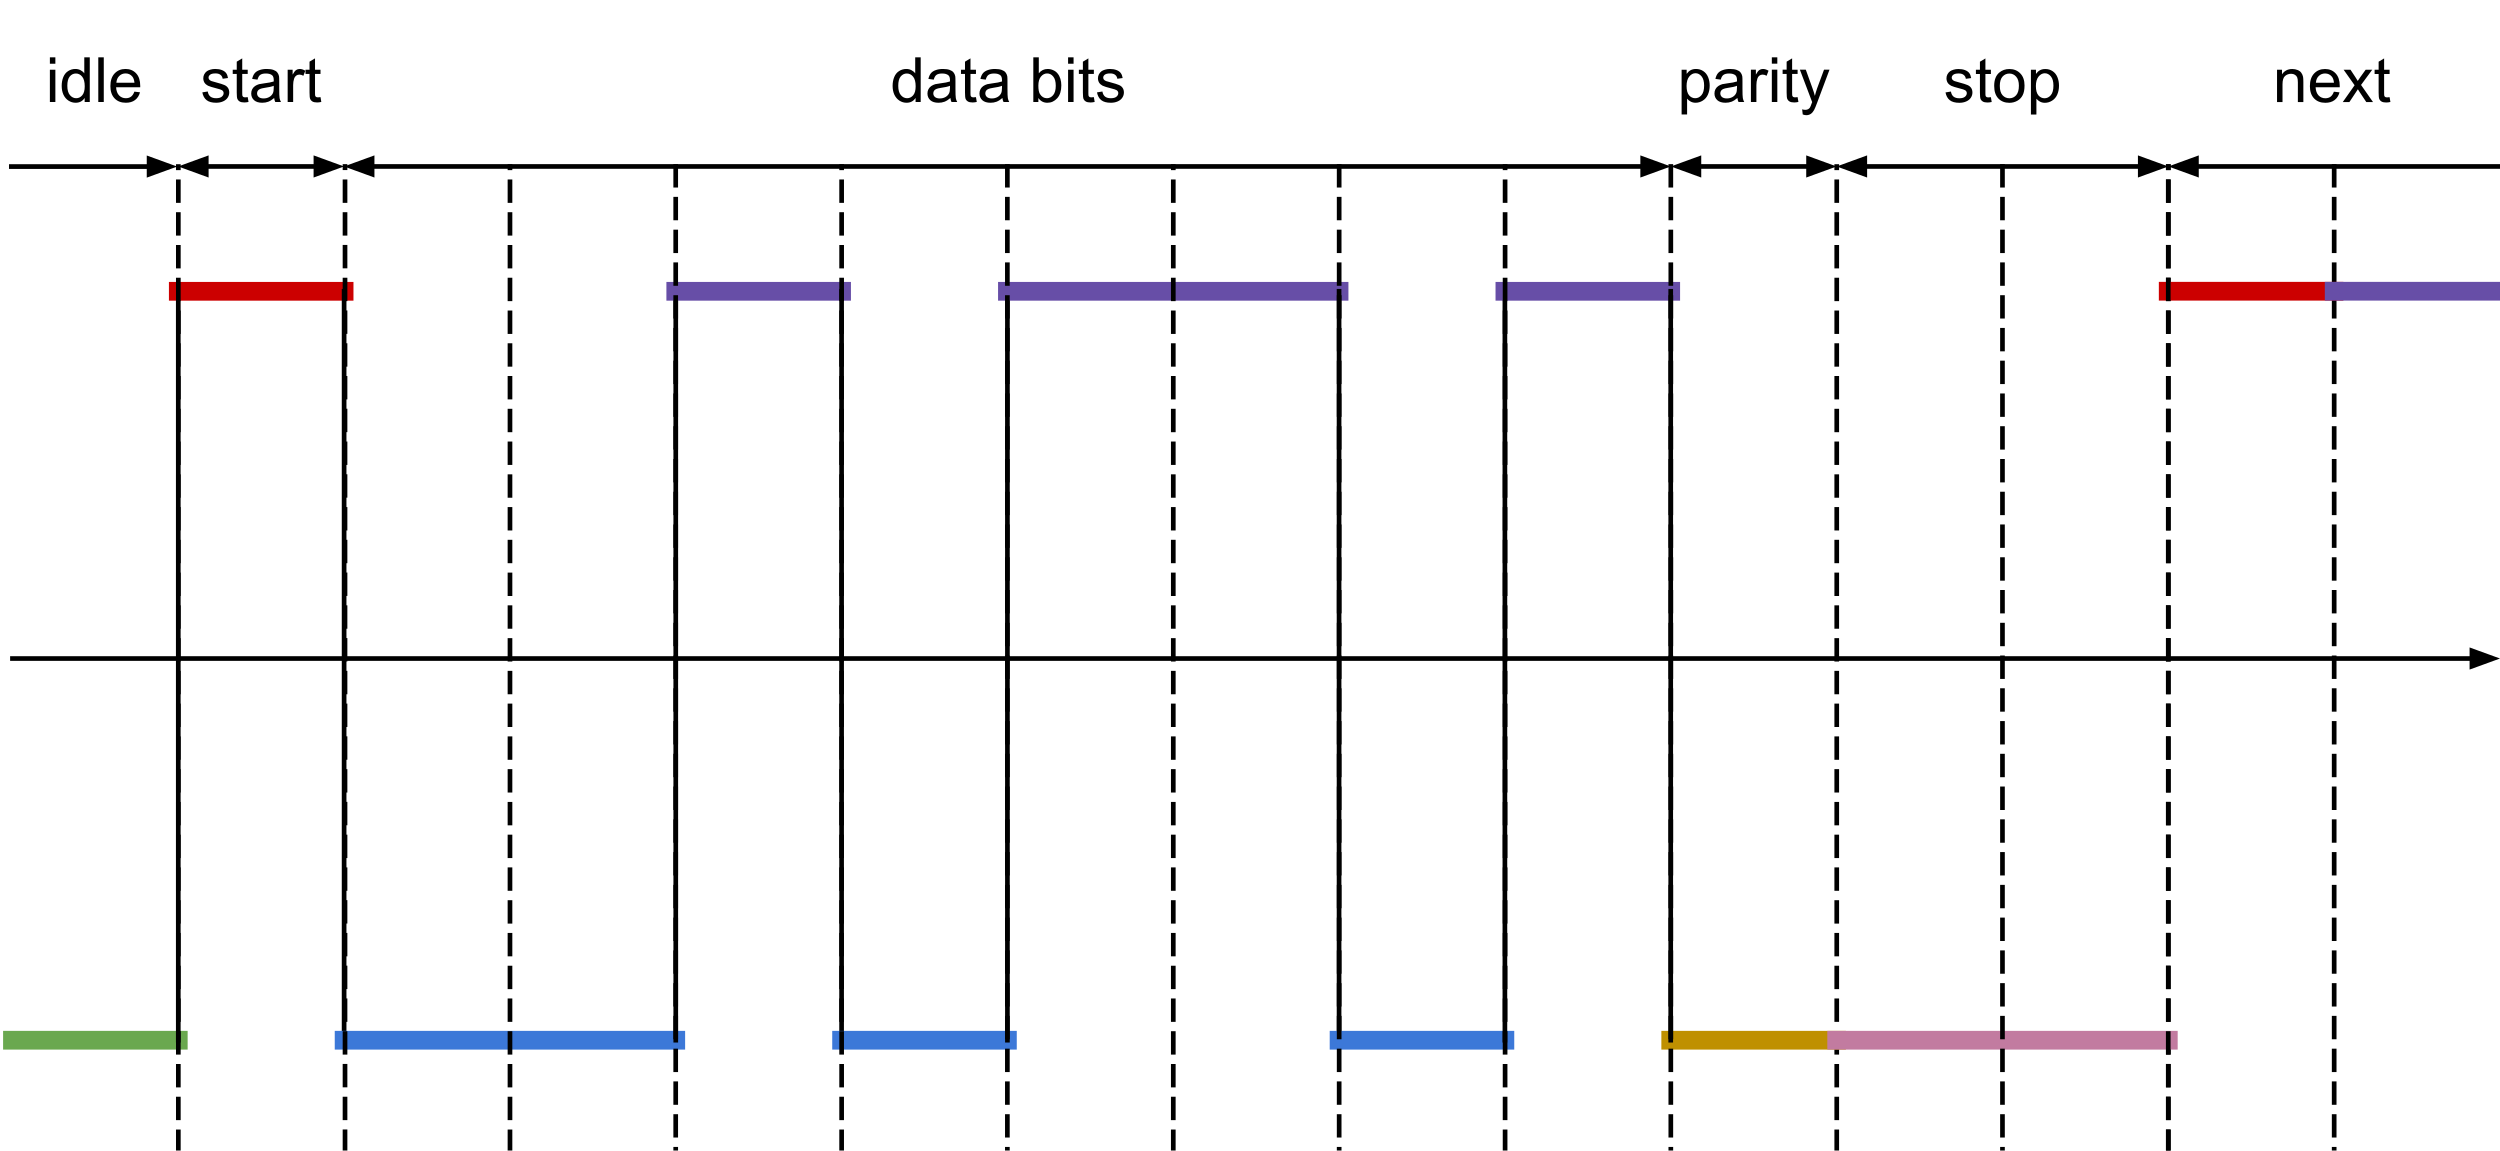 <?xml version="1.0" encoding="UTF-8" standalone="no"?>
<svg
   xmlns:dc="http://purl.org/dc/elements/1.1/"
   xmlns:cc="http://creativecommons.org/ns#"
   xmlns:rdf="http://www.w3.org/1999/02/22-rdf-syntax-ns#"
   xmlns:svg="http://www.w3.org/2000/svg"
   xmlns="http://www.w3.org/2000/svg"
   xmlns:sodipodi="http://sodipodi.sourceforge.net/DTD/sodipodi-0.dtd"
   xmlns:inkscape="http://www.inkscape.org/namespaces/inkscape"
   version="1.1"
   viewBox="0 0 534.189 245.848"
   fill="none"
   stroke="none"
   stroke-linecap="square"
   stroke-miterlimit="10"
   id="svg227"
   sodipodi:docname="serial-example-char.svg"
   width="534.189"
   height="245.848"
   inkscape:version="1.0.1 (3bc2e813f5, 2020-09-07)">
  <defs
     id="defs231" />
  <sodipodi:namedview
     pagecolor="#ffffff"
     bordercolor="#666666"
     borderopacity="1"
     objecttolerance="10"
     gridtolerance="10"
     guidetolerance="10"
     inkscape:pageopacity="0"
     inkscape:pageshadow="2"
     inkscape:window-width="1364"
     inkscape:window-height="747"
     id="namedview229"
     showgrid="false"
     inkscape:zoom="1.0685185"
     inkscape:cx="322.71112"
     inkscape:cy="120.56567"
     inkscape:window-x="0"
     inkscape:window-y="19"
     inkscape:window-maximized="0"
     inkscape:current-layer="svg227" />
  <clipPath
     id="p.0">
    <path
       d="M 0,0 H 720 V 540 H 0 Z"
       clip-rule="nonzero"
       id="path2" />
  </clipPath>
  <path
     fill="#000000"
     fill-opacity="0"
     d="M -12.488,-74.564 H 707.512 v 540 H -12.488 Z"
     fill-rule="evenodd"
     id="path5" />
  <path
     fill="#000000"
     fill-opacity="0"
     d="M 463.333,245.848 V 35.58"
     fill-rule="evenodd"
     id="path7" />
  <path
     stroke="#000000"
     stroke-width="1"
     stroke-linejoin="round"
     stroke-linecap="butt"
     stroke-dasharray="4, 3"
     d="M 463.333,245.848 V 35.58"
     fill-rule="evenodd"
     id="path9" />
  <path
     fill="#000000"
     fill-opacity="0"
     d="M 392.467,245.848 V 35.58"
     fill-rule="evenodd"
     id="path11" />
  <path
     stroke="#000000"
     stroke-width="1"
     stroke-linejoin="round"
     stroke-linecap="butt"
     stroke-dasharray="4, 3"
     d="M 392.467,245.848 V 35.58"
     fill-rule="evenodd"
     id="path13" />
  <path
     fill="#000000"
     fill-opacity="0"
     d="M 2.661,222.27 H 38.094"
     fill-rule="evenodd"
     id="path15" />
  <path
     stroke="#6aa84f"
     stroke-width="4"
     stroke-linejoin="round"
     stroke-linecap="butt"
     d="M 2.661,222.27 H 38.094"
     fill-rule="evenodd"
     id="path17" />
  <path
     fill="#000000"
     fill-opacity="0"
     d="M 38.094,222.27 V 62.239"
     fill-rule="evenodd"
     id="path19" />
  <path
     stroke="#000000"
     stroke-width="1"
     stroke-linejoin="round"
     stroke-linecap="butt"
     d="M 38.094,222.27 V 62.239"
     fill-rule="evenodd"
     id="path21" />
  <path
     fill="#000000"
     fill-opacity="0"
     d="m 38.094,62.239 h 35.433"
     fill-rule="evenodd"
     id="path23" />
  <path
     stroke="#cc0000"
     stroke-width="4"
     stroke-linejoin="round"
     stroke-linecap="butt"
     d="m 38.094,62.239 h 35.433"
     fill-rule="evenodd"
     id="path25" />
  <path
     fill="#000000"
     fill-opacity="0"
     d="M 73.528,62.239 V 222.27"
     fill-rule="evenodd"
     id="path27" />
  <path
     stroke="#000000"
     stroke-width="1"
     stroke-linejoin="round"
     stroke-linecap="butt"
     d="M 73.528,62.239 V 222.27"
     fill-rule="evenodd"
     id="path29" />
  <path
     fill="#000000"
     fill-opacity="0"
     d="M 73.528,222.27 H 144.394"
     fill-rule="evenodd"
     id="path31" />
  <path
     stroke="#3c78d8"
     stroke-width="4"
     stroke-linejoin="round"
     stroke-linecap="butt"
     d="M 73.528,222.27 H 144.394"
     fill-rule="evenodd"
     id="path33" />
  <path
     fill="#000000"
     fill-opacity="0"
     d="M 144.394,222.27 V 62.239"
     fill-rule="evenodd"
     id="path35" />
  <path
     stroke="#000000"
     stroke-width="1"
     stroke-linejoin="round"
     stroke-linecap="butt"
     d="M 144.394,222.27 V 62.239"
     fill-rule="evenodd"
     id="path37" />
  <path
     fill="#000000"
     fill-opacity="0"
     d="m 144.394,62.239 h 35.433"
     fill-rule="evenodd"
     id="path39" />
  <path
     stroke="#674ea7"
     stroke-width="4"
     stroke-linejoin="round"
     stroke-linecap="butt"
     d="m 144.394,62.239 h 35.433"
     fill-rule="evenodd"
     id="path41" />
  <path
     fill="#000000"
     fill-opacity="0"
     d="M 179.827,62.239 V 222.27"
     fill-rule="evenodd"
     id="path43" />
  <path
     stroke="#000000"
     stroke-width="1"
     stroke-linejoin="round"
     stroke-linecap="butt"
     d="M 179.827,62.239 V 222.27"
     fill-rule="evenodd"
     id="path45" />
  <path
     fill="#000000"
     fill-opacity="0"
     d="m 179.827,222.27 h 35.433"
     fill-rule="evenodd"
     id="path47" />
  <path
     stroke="#3c78d8"
     stroke-width="4"
     stroke-linejoin="round"
     stroke-linecap="butt"
     d="m 179.827,222.27 h 35.433"
     fill-rule="evenodd"
     id="path49" />
  <path
     fill="#000000"
     fill-opacity="0"
     d="M 215.26,222.27 V 62.239"
     fill-rule="evenodd"
     id="path51" />
  <path
     stroke="#000000"
     stroke-width="1"
     stroke-linejoin="round"
     stroke-linecap="butt"
     d="M 215.26,222.27 V 62.239"
     fill-rule="evenodd"
     id="path53" />
  <path
     fill="#000000"
     fill-opacity="0"
     d="m 215.26,62.239 h 70.866"
     fill-rule="evenodd"
     id="path55" />
  <path
     stroke="#674ea7"
     stroke-width="4"
     stroke-linejoin="round"
     stroke-linecap="butt"
     d="m 215.26,62.239 h 70.866"
     fill-rule="evenodd"
     id="path57" />
  <path
     fill="#000000"
     fill-opacity="0"
     d="M 286.126,62.239 V 222.27"
     fill-rule="evenodd"
     id="path59" />
  <path
     stroke="#000000"
     stroke-width="1"
     stroke-linejoin="round"
     stroke-linecap="butt"
     d="M 286.126,62.239 V 222.27"
     fill-rule="evenodd"
     id="path61" />
  <path
     fill="#000000"
     fill-opacity="0"
     d="m 286.126,222.27 h 35.433"
     fill-rule="evenodd"
     id="path63" />
  <path
     stroke="#3c78d8"
     stroke-width="4"
     stroke-linejoin="round"
     stroke-linecap="butt"
     d="m 286.126,222.27 h 35.433"
     fill-rule="evenodd"
     id="path65" />
  <path
     fill="#000000"
     fill-opacity="0"
     d="M 321.559,222.27 V 62.239"
     fill-rule="evenodd"
     id="path67" />
  <path
     stroke="#000000"
     stroke-width="1"
     stroke-linejoin="round"
     stroke-linecap="butt"
     d="M 321.559,222.27 V 62.239"
     fill-rule="evenodd"
     id="path69" />
  <path
     fill="#000000"
     fill-opacity="0"
     d="m 321.559,62.239 h 35.433"
     fill-rule="evenodd"
     id="path71" />
  <path
     stroke="#674ea7"
     stroke-width="4"
     stroke-linejoin="round"
     stroke-linecap="butt"
     d="m 321.559,62.239 h 35.433"
     fill-rule="evenodd"
     id="path73" />
  <path
     fill="#000000"
     fill-opacity="0"
     d="m 356.992,222.27 h 35.433"
     fill-rule="evenodd"
     id="path75" />
  <path
     stroke="#bf9000"
     stroke-width="4"
     stroke-linejoin="round"
     stroke-linecap="butt"
     d="m 356.992,222.27 h 35.433"
     fill-rule="evenodd"
     id="path77" />
  <path
     fill="#000000"
     fill-opacity="0"
     d="M 392.451,222.27 H 463.318"
     fill-rule="evenodd"
     id="path79" />
  <path
     stroke="#c27ba0"
     stroke-width="4"
     stroke-linejoin="round"
     stroke-linecap="butt"
     d="M 392.451,222.27 H 463.318"
     fill-rule="evenodd"
     id="path81" />
  <path
     fill="#000000"
     fill-opacity="0"
     d="M 2.661,140.709 H 534.189"
     fill-rule="evenodd"
     id="path83" />
  <path
     stroke="#000000"
     stroke-width="1"
     stroke-linejoin="round"
     stroke-linecap="butt"
     d="M 2.661,140.709 H 528.189"
     fill-rule="evenodd"
     id="path85" />
  <path
     fill="#000000"
     stroke="#000000"
     stroke-width="1"
     stroke-linecap="butt"
     d="m 528.189,142.36 4.538,-1.652 -4.538,-1.652 z"
     fill-rule="evenodd"
     id="path87" />
  <path
     fill="#000000"
     fill-opacity="0"
     d="M 356.992,62.239 V 222.27"
     fill-rule="evenodd"
     id="path89" />
  <path
     stroke="#000000"
     stroke-width="1"
     stroke-linejoin="round"
     stroke-linecap="butt"
     d="M 356.992,62.239 V 222.27"
     fill-rule="evenodd"
     id="path91" />
  <path
     fill="#000000"
     fill-opacity="0"
     d="M 38.105,245.848 V 35.58"
     fill-rule="evenodd"
     id="path93" />
  <path
     stroke="#000000"
     stroke-width="1"
     stroke-linejoin="round"
     stroke-linecap="butt"
     stroke-dasharray="4, 3"
     d="M 38.105,245.848 V 35.58"
     fill-rule="evenodd"
     id="path95" />
  <path
     fill="#000000"
     fill-opacity="0"
     d="M 73.722,245.843 V 35.575"
     fill-rule="evenodd"
     id="path97" />
  <path
     stroke="#000000"
     stroke-width="1"
     stroke-linejoin="round"
     stroke-linecap="butt"
     stroke-dasharray="4, 3"
     d="M 73.722,245.843 V 35.575"
     fill-rule="evenodd"
     id="path99" />
  <path
     fill="#000000"
     fill-opacity="0"
     d="M 108.971,245.848 V 35.58"
     fill-rule="evenodd"
     id="path101" />
  <path
     stroke="#000000"
     stroke-width="1"
     stroke-linejoin="round"
     stroke-linecap="butt"
     stroke-dasharray="4, 3"
     d="M 108.971,245.848 V 35.58"
     fill-rule="evenodd"
     id="path103" />
  <path
     fill="#000000"
     fill-opacity="0"
     d="M 144.383,35.57 V 245.837"
     fill-rule="evenodd"
     id="path105" />
  <path
     stroke="#000000"
     stroke-width="1"
     stroke-linejoin="round"
     stroke-linecap="butt"
     stroke-dasharray="4, 3"
     d="M 144.383,35.57 V 245.837"
     fill-rule="evenodd"
     id="path107" />
  <path
     fill="#000000"
     fill-opacity="0"
     d="M 179.837,245.848 V 35.58"
     fill-rule="evenodd"
     id="path109" />
  <path
     stroke="#000000"
     stroke-width="1"
     stroke-linejoin="round"
     stroke-linecap="butt"
     stroke-dasharray="4, 3"
     d="M 179.837,245.848 V 35.58"
     fill-rule="evenodd"
     id="path111" />
  <path
     fill="#000000"
     fill-opacity="0"
     d="M 215.249,35.57 V 245.837"
     fill-rule="evenodd"
     id="path113" />
  <path
     stroke="#000000"
     stroke-width="1"
     stroke-linejoin="round"
     stroke-linecap="butt"
     stroke-dasharray="4, 3"
     d="M 215.249,35.57 V 245.837"
     fill-rule="evenodd"
     id="path115" />
  <path
     fill="#000000"
     fill-opacity="0"
     d="M 250.703,245.848 V 35.58"
     fill-rule="evenodd"
     id="path117" />
  <path
     stroke="#000000"
     stroke-width="1"
     stroke-linejoin="round"
     stroke-linecap="butt"
     stroke-dasharray="4, 3"
     d="M 250.703,245.848 V 35.58"
     fill-rule="evenodd"
     id="path119" />
  <path
     fill="#000000"
     fill-opacity="0"
     d="M 286.147,35.57 V 245.837"
     fill-rule="evenodd"
     id="path121" />
  <path
     stroke="#000000"
     stroke-width="1"
     stroke-linejoin="round"
     stroke-linecap="butt"
     stroke-dasharray="4, 3"
     d="M 286.147,35.57 V 245.837"
     fill-rule="evenodd"
     id="path123" />
  <path
     fill="#000000"
     fill-opacity="0"
     d="M 321.601,245.848 V 35.58"
     fill-rule="evenodd"
     id="path125" />
  <path
     stroke="#000000"
     stroke-width="1"
     stroke-linejoin="round"
     stroke-linecap="butt"
     stroke-dasharray="4, 3"
     d="M 321.601,245.848 V 35.58"
     fill-rule="evenodd"
     id="path127" />
  <path
     fill="#000000"
     fill-opacity="0"
     d="M 357.013,35.57 V 245.837"
     fill-rule="evenodd"
     id="path129" />
  <path
     stroke="#000000"
     stroke-width="1"
     stroke-linejoin="round"
     stroke-linecap="butt"
     stroke-dasharray="4, 3"
     d="M 357.013,35.57 V 245.837"
     fill-rule="evenodd"
     id="path131" />
  <path
     fill="#000000"
     fill-opacity="0"
     d="M 427.879,35.57 V 245.837"
     fill-rule="evenodd"
     id="path133" />
  <path
     stroke="#000000"
     stroke-width="1"
     stroke-linejoin="round"
     stroke-linecap="butt"
     stroke-dasharray="4, 3"
     d="M 427.879,35.57 V 245.837"
     fill-rule="evenodd"
     id="path135" />
  <path
     fill="#000000"
     fill-opacity="0"
     d="M 498.756,35.57 V 245.837"
     fill-rule="evenodd"
     id="path137" />
  <path
     stroke="#000000"
     stroke-width="1"
     stroke-linejoin="round"
     stroke-linecap="butt"
     stroke-dasharray="4, 3"
     d="M 498.756,35.57 V 245.837"
     fill-rule="evenodd"
     id="path139" />
  <path
     fill="#000000"
     fill-opacity="0"
     d="m 38.073,35.57 h 35.433"
     fill-rule="evenodd"
     id="path141" />
  <path
     stroke="#000000"
     stroke-width="1"
     stroke-linejoin="round"
     stroke-linecap="butt"
     d="M 44.073,35.57 H 67.507"
     fill-rule="evenodd"
     id="path143" />
  <path
     fill="#000000"
     stroke="#000000"
     stroke-width="1"
     stroke-linecap="butt"
     d="m 44.073,33.918 -4.538,1.652 4.538,1.652 z"
     fill-rule="evenodd"
     id="path145" />
  <path
     fill="#000000"
     stroke="#000000"
     stroke-width="1"
     stroke-linecap="butt"
     d="m 67.507,37.221 4.538,-1.652 -4.538,-1.652 z"
     fill-rule="evenodd"
     id="path147" />
  <path
     fill="#000000"
     fill-opacity="0"
     d="M 73.507,35.57 H 357.003"
     fill-rule="evenodd"
     id="path149" />
  <path
     stroke="#000000"
     stroke-width="1"
     stroke-linejoin="round"
     stroke-linecap="butt"
     d="M 79.507,35.57 H 351.003"
     fill-rule="evenodd"
     id="path151" />
  <path
     fill="#000000"
     stroke="#000000"
     stroke-width="1"
     stroke-linecap="butt"
     d="m 79.507,33.918 -4.538,1.652 4.538,1.652 z"
     fill-rule="evenodd"
     id="path153" />
  <path
     fill="#000000"
     stroke="#000000"
     stroke-width="1"
     stroke-linecap="butt"
     d="m 351.003,37.221 4.538,-1.652 -4.538,-1.652 z"
     fill-rule="evenodd"
     id="path155" />
  <path
     fill="#000000"
     fill-opacity="0"
     d="m 357.013,35.57 h 35.433"
     fill-rule="evenodd"
     id="path157" />
  <path
     stroke="#000000"
     stroke-width="1"
     stroke-linejoin="round"
     stroke-linecap="butt"
     d="m 363.013,35.57 h 23.433"
     fill-rule="evenodd"
     id="path159" />
  <path
     fill="#000000"
     stroke="#000000"
     stroke-width="1"
     stroke-linecap="butt"
     d="m 363.013,33.918 -4.538,1.652 4.538,1.652 z"
     fill-rule="evenodd"
     id="path161" />
  <path
     fill="#000000"
     stroke="#000000"
     stroke-width="1"
     stroke-linecap="butt"
     d="m 386.446,37.221 4.538,-1.652 -4.538,-1.652 z"
     fill-rule="evenodd"
     id="path163" />
  <path
     fill="#000000"
     fill-opacity="0"
     d="m 392.457,35.57 h 70.866"
     fill-rule="evenodd"
     id="path165" />
  <path
     stroke="#000000"
     stroke-width="1"
     stroke-linejoin="round"
     stroke-linecap="butt"
     d="m 398.457,35.57 h 58.866"
     fill-rule="evenodd"
     id="path167" />
  <path
     fill="#000000"
     stroke="#000000"
     stroke-width="1"
     stroke-linecap="butt"
     d="m 398.457,33.918 -4.538,1.652 4.538,1.652 z"
     fill-rule="evenodd"
     id="path169" />
  <path
     fill="#000000"
     stroke="#000000"
     stroke-width="1"
     stroke-linecap="butt"
     d="m 457.323,37.221 4.538,-1.652 -4.538,-1.652 z"
     fill-rule="evenodd"
     id="path171" />
  <path
     fill="#000000"
     fill-opacity="0"
     d="m 463.323,35.57 v 0"
     fill-rule="evenodd"
     id="path173" />
  <path
     stroke="#000000"
     stroke-width="1"
     stroke-linejoin="round"
     stroke-linecap="butt"
     d="m 463.323,35.57 v 0"
     fill-rule="evenodd"
     id="path175" />
  <path
     fill="#000000"
     fill-opacity="0"
     d="M 37.858,35.591 H 2.425"
     fill-rule="evenodd"
     id="path177" />
  <path
     stroke="#000000"
     stroke-width="1"
     stroke-linejoin="round"
     stroke-linecap="butt"
     d="M 31.858,35.591 H 2.425"
     fill-rule="evenodd"
     id="path179" />
  <path
     fill="#000000"
     stroke="#000000"
     stroke-width="1"
     stroke-linecap="butt"
     d="m 31.858,37.242 4.538,-1.652 -4.538,-1.652 z"
     fill-rule="evenodd"
     id="path181" />
  <path
     fill="#000000"
     fill-opacity="0"
     d="M 463.323,35.57 H 534.189"
     fill-rule="evenodd"
     id="path183" />
  <path
     stroke="#000000"
     stroke-width="1"
     stroke-linejoin="round"
     stroke-linecap="butt"
     d="M 469.323,35.57 H 534.189"
     fill-rule="evenodd"
     id="path185" />
  <path
     fill="#000000"
     stroke="#000000"
     stroke-width="1"
     stroke-linecap="butt"
     d="m 469.323,33.918 -4.538,1.652 4.538,1.652 z"
     fill-rule="evenodd"
     id="path187" />
  <path
     fill="#000000"
     fill-opacity="0"
     d="M 0,0 H 40.283 V 35.559 H 0 Z"
     fill-rule="evenodd"
     id="path189" />
  <path
     fill="#000000"
     d="m 10.659,13.612 v -1.359 h 1.172 v 1.359 z m 0,8.188 v -6.906 h 1.172 v 6.906 z m 7.43,0 v -0.875 q -0.656,1.031 -1.938,1.031 -0.812,0 -1.516,-0.453 -0.688,-0.453 -1.078,-1.266 -0.375,-0.828 -0.375,-1.891 0,-1.031 0.344,-1.875 0.344,-0.844 1.031,-1.281 0.703,-0.453 1.547,-0.453 0.625,0 1.109,0.266 0.5,0.25 0.797,0.672 v -3.422 h 1.172 v 9.547 z m -3.703,-3.453 q 0,1.328 0.562,1.984 0.562,0.656 1.328,0.656 0.766,0 1.297,-0.625 0.531,-0.625 0.531,-1.906 0,-1.422 -0.547,-2.078 -0.547,-0.672 -1.344,-0.672 -0.781,0 -1.312,0.641 -0.516,0.625 -0.516,2 z m 6.616,3.453 v -9.547 h 1.172 v 9.547 z m 7.711,-2.219 1.203,0.141 q -0.281,1.062 -1.062,1.656 -0.766,0.578 -1.969,0.578 -1.516,0 -2.406,-0.938 -0.891,-0.938 -0.891,-2.609 0,-1.75 0.891,-2.703 0.906,-0.969 2.344,-0.969 1.391,0 2.266,0.938 0.875,0.938 0.875,2.656 0,0.109 0,0.312 h -5.156 q 0.062,1.141 0.641,1.75 0.578,0.594 1.438,0.594 0.656,0 1.109,-0.328 0.453,-0.344 0.719,-1.078 z m -3.844,-1.906 h 3.859 q -0.078,-0.859 -0.438,-1.297 -0.562,-0.688 -1.453,-0.688 -0.812,0 -1.359,0.547 -0.547,0.531 -0.609,1.438 z"
     fill-rule="nonzero"
     id="path191" />
  <path
     fill="#000000"
     fill-opacity="0"
     d="M 28.247,0 H 83.333 V 35.559 H 28.247 Z"
     fill-rule="evenodd"
     id="path193" />
  <path
     fill="#000000"
     d="m 43.236,19.737 1.156,-0.188 q 0.109,0.703 0.547,1.078 0.453,0.359 1.25,0.359 0.812,0 1.203,-0.328 0.391,-0.328 0.391,-0.766 0,-0.391 -0.359,-0.625 -0.234,-0.156 -1.188,-0.391 -1.297,-0.328 -1.797,-0.562 -0.484,-0.25 -0.75,-0.656 -0.25,-0.422 -0.25,-0.938 0,-0.453 0.203,-0.844 0.219,-0.406 0.578,-0.672 0.281,-0.188 0.75,-0.328 0.469,-0.141 1.016,-0.141 0.812,0 1.422,0.234 0.609,0.234 0.906,0.641 0.297,0.391 0.406,1.062 l -1.141,0.156 q -0.078,-0.531 -0.453,-0.828 -0.375,-0.312 -1.062,-0.312 -0.812,0 -1.156,0.266 -0.344,0.266 -0.344,0.625 0,0.234 0.141,0.422 0.156,0.188 0.453,0.312 0.172,0.062 1.031,0.297 1.25,0.328 1.734,0.547 0.5,0.203 0.781,0.609 0.281,0.406 0.281,1 0,0.594 -0.344,1.109 -0.344,0.516 -1,0.797 -0.641,0.281 -1.453,0.281 -1.344,0 -2.047,-0.562 -0.703,-0.562 -0.906,-1.656 z m 9.695,1.016 0.172,1.031 q -0.5,0.109 -0.891,0.109 -0.641,0 -1,-0.203 Q 50.869,21.487 50.728,21.159 50.587,20.831 50.587,19.769 V 15.8 H 49.728 v -0.906 h 0.859 v -1.719 l 1.172,-0.703 v 2.422 h 1.172 v 0.906 H 51.759 v 4.047 q 0,0.5 0.047,0.641 0.062,0.141 0.203,0.234 0.141,0.078 0.406,0.078 0.203,0 0.516,-0.047 z m 5.656,0.188 q -0.656,0.562 -1.266,0.797 -0.594,0.219 -1.281,0.219 -1.141,0 -1.75,-0.547 -0.609,-0.562 -0.609,-1.438 0,-0.5 0.219,-0.922 0.234,-0.422 0.609,-0.672 0.375,-0.25 0.844,-0.391 0.344,-0.078 1.047,-0.172 1.422,-0.172 2.094,-0.406 0,-0.234 0,-0.297 0,-0.719 -0.328,-1.016 -0.453,-0.391 -1.344,-0.391 -0.812,0 -1.219,0.297 -0.391,0.281 -0.578,1.016 l -1.141,-0.156 q 0.156,-0.734 0.516,-1.188 0.359,-0.453 1.031,-0.688 0.672,-0.25 1.562,-0.25 0.891,0 1.438,0.203 0.562,0.203 0.812,0.531 0.266,0.312 0.375,0.797 0.047,0.297 0.047,1.078 v 1.562 q 0,1.625 0.078,2.062 0.078,0.438 0.297,0.828 h -1.219 q -0.188,-0.359 -0.234,-0.859 z m -0.094,-2.609 q -0.641,0.266 -1.922,0.438 -0.719,0.109 -1.016,0.25 -0.297,0.125 -0.469,0.375 -0.156,0.25 -0.156,0.547 0,0.469 0.344,0.781 0.359,0.312 1.047,0.312 0.672,0 1.203,-0.297 0.531,-0.297 0.781,-0.812 0.188,-0.391 0.188,-1.172 z m 2.975,3.469 v -6.906 h 1.062 v 1.047 q 0.406,-0.734 0.734,-0.969 0.344,-0.234 0.766,-0.234 0.594,0 1.203,0.375 l -0.406,1.078 q -0.438,-0.25 -0.859,-0.25 -0.391,0 -0.703,0.234 -0.297,0.234 -0.422,0.641 -0.203,0.625 -0.203,1.359 v 3.625 z m 7.016,-1.047 0.172,1.031 q -0.5,0.109 -0.891,0.109 -0.641,0 -1,-0.203 -0.344,-0.203 -0.484,-0.531 -0.141,-0.328 -0.141,-1.391 v -3.969 h -0.859 v -0.906 h 0.859 v -1.719 l 1.172,-0.703 v 2.422 h 1.172 v 0.906 h -1.172 v 4.047 q 0,0.5 0.047,0.641 0.062,0.141 0.203,0.234 0.141,0.078 0.406,0.078 0.203,0 0.516,-0.047 z"
     fill-rule="nonzero"
     id="path195" />
  <path
     fill="#000000"
     fill-opacity="0"
     d="M 73.722,0 H 357.218 V 35.559 H 73.722 Z"
     fill-rule="evenodd"
     id="path197" />
  <path
     fill="#000000"
     d="m 195.637,21.8 v -0.875 q -0.656,1.031 -1.938,1.031 -0.812,0 -1.516,-0.453 -0.688,-0.453 -1.078,-1.266 -0.375,-0.828 -0.375,-1.891 0,-1.031 0.344,-1.875 0.344,-0.844 1.031,-1.281 0.703,-0.453 1.547,-0.453 0.625,0 1.109,0.266 0.5,0.25 0.797,0.672 v -3.422 h 1.172 v 9.547 z m -3.703,-3.453 q 0,1.328 0.562,1.984 0.562,0.656 1.328,0.656 0.766,0 1.297,-0.625 0.531,-0.625 0.531,-1.906 0,-1.422 -0.547,-2.078 -0.547,-0.672 -1.344,-0.672 -0.781,0 -1.312,0.641 -0.516,0.625 -0.516,2 z m 11.147,2.594 q -0.656,0.562 -1.266,0.797 -0.594,0.219 -1.281,0.219 -1.141,0 -1.75,-0.547 -0.609,-0.562 -0.609,-1.438 0,-0.5 0.219,-0.922 0.234,-0.422 0.609,-0.672 0.375,-0.25 0.844,-0.391 0.344,-0.078 1.047,-0.172 1.422,-0.172 2.094,-0.406 0,-0.234 0,-0.297 0,-0.719 -0.328,-1.016 -0.453,-0.391 -1.344,-0.391 -0.812,0 -1.219,0.297 -0.391,0.281 -0.578,1.016 l -1.141,-0.156 q 0.156,-0.734 0.516,-1.188 0.359,-0.453 1.031,-0.688 0.672,-0.25 1.562,-0.25 0.891,0 1.438,0.203 0.562,0.203 0.812,0.531 0.266,0.312 0.375,0.797 0.047,0.297 0.047,1.078 v 1.562 q 0,1.625 0.078,2.062 0.078,0.438 0.297,0.828 h -1.219 q -0.188,-0.359 -0.234,-0.859 z m -0.094,-2.609 q -0.641,0.266 -1.922,0.438 -0.719,0.109 -1.016,0.25 -0.297,0.125 -0.469,0.375 -0.156,0.25 -0.156,0.547 0,0.469 0.344,0.781 0.359,0.312 1.047,0.312 0.672,0 1.203,-0.297 0.531,-0.297 0.781,-0.812 0.188,-0.391 0.188,-1.172 z m 5.553,2.422 0.172,1.031 q -0.5,0.109 -0.891,0.109 -0.641,0 -1,-0.203 -0.344,-0.203 -0.484,-0.531 -0.141,-0.328 -0.141,-1.391 v -3.969 h -0.859 v -0.906 h 0.859 v -1.719 l 1.172,-0.703 v 2.422 h 1.172 v 0.906 h -1.172 v 4.047 q 0,0.5 0.047,0.641 0.062,0.141 0.203,0.234 0.141,0.078 0.406,0.078 0.203,0 0.516,-0.047 z m 5.656,0.188 q -0.656,0.562 -1.266,0.797 -0.594,0.219 -1.281,0.219 -1.141,0 -1.75,-0.547 -0.609,-0.562 -0.609,-1.438 0,-0.5 0.219,-0.922 0.234,-0.422 0.609,-0.672 0.375,-0.25 0.844,-0.391 0.344,-0.078 1.047,-0.172 1.422,-0.172 2.094,-0.406 0,-0.234 0,-0.297 0,-0.719 -0.328,-1.016 -0.453,-0.391 -1.344,-0.391 -0.812,0 -1.219,0.297 -0.391,0.281 -0.578,1.016 l -1.141,-0.156 q 0.156,-0.734 0.516,-1.188 0.359,-0.453 1.031,-0.688 0.672,-0.25 1.562,-0.25 0.891,0 1.438,0.203 0.562,0.203 0.812,0.531 0.266,0.312 0.375,0.797 0.047,0.297 0.047,1.078 v 1.562 q 0,1.625 0.078,2.062 0.078,0.438 0.297,0.828 h -1.219 q -0.188,-0.359 -0.234,-0.859 z m -0.094,-2.609 q -0.641,0.266 -1.922,0.438 -0.719,0.109 -1.016,0.25 -0.297,0.125 -0.469,0.375 -0.156,0.25 -0.156,0.547 0,0.469 0.344,0.781 0.359,0.312 1.047,0.312 0.672,0 1.203,-0.297 0.531,-0.297 0.781,-0.812 0.188,-0.391 0.188,-1.172 z m 7.772,3.469 h -1.078 v -9.547 h 1.172 v 3.406 q 0.734,-0.922 1.891,-0.922 0.641,0 1.203,0.266 0.578,0.25 0.938,0.719 0.375,0.453 0.578,1.109 0.203,0.656 0.203,1.406 0,1.781 -0.875,2.75 -0.875,0.969 -2.109,0.969 -1.219,0 -1.922,-1.016 z m 0,-3.5 q 0,1.234 0.328,1.781 0.562,0.906 1.5,0.906 0.766,0 1.328,-0.656 0.562,-0.672 0.562,-2 0,-1.344 -0.547,-1.984 -0.531,-0.656 -1.297,-0.656 -0.766,0 -1.328,0.672 -0.547,0.672 -0.547,1.938 z m 6.35,-4.688 v -1.359 h 1.172 v 1.359 z m 0,8.188 v -6.906 h 1.172 v 6.906 z m 5.508,-1.047 0.172,1.031 q -0.5,0.109 -0.891,0.109 -0.641,0 -1,-0.203 -0.344,-0.203 -0.484,-0.531 -0.141,-0.328 -0.141,-1.391 v -3.969 h -0.859 v -0.906 h 0.859 v -1.719 l 1.172,-0.703 v 2.422 h 1.172 v 0.906 h -1.172 v 4.047 q 0,0.5 0.047,0.641 0.062,0.141 0.203,0.234 0.141,0.078 0.406,0.078 0.203,0 0.516,-0.047 z m 0.672,-1.016 1.156,-0.188 q 0.109,0.703 0.547,1.078 0.453,0.359 1.25,0.359 0.812,0 1.203,-0.328 0.391,-0.328 0.391,-0.766 0,-0.391 -0.359,-0.625 -0.234,-0.156 -1.188,-0.391 -1.297,-0.328 -1.797,-0.562 -0.484,-0.25 -0.75,-0.656 -0.25,-0.422 -0.25,-0.938 0,-0.453 0.203,-0.844 0.219,-0.406 0.578,-0.672 0.281,-0.188 0.75,-0.328 0.469,-0.141 1.016,-0.141 0.812,0 1.422,0.234 0.609,0.234 0.906,0.641 0.297,0.391 0.406,1.062 l -1.141,0.156 q -0.078,-0.531 -0.453,-0.828 -0.375,-0.312 -1.062,-0.312 -0.812,0 -1.156,0.266 -0.344,0.266 -0.344,0.625 0,0.234 0.141,0.422 0.156,0.188 0.453,0.312 0.172,0.062 1.031,0.297 1.25,0.328 1.734,0.547 0.5,0.203 0.781,0.609 0.281,0.406 0.281,1 0,0.594 -0.344,1.109 -0.344,0.516 -1,0.797 -0.641,0.281 -1.453,0.281 -1.344,0 -2.047,-0.562 -0.703,-0.562 -0.906,-1.656 z"
     fill-rule="nonzero"
     id="path199" />
  <path
     fill="#000000"
     fill-opacity="0"
     d="m 347.197,0 h 55.087 v 35.559 h -55.087 z"
     fill-rule="evenodd"
     id="path201" />
  <path
     fill="#000000"
     d="m 359.319,24.456 v -9.562 h 1.078 v 0.891 q 0.375,-0.531 0.844,-0.781 0.484,-0.266 1.156,-0.266 0.875,0 1.547,0.453 0.688,0.453 1.031,1.281 0.344,0.828 0.344,1.828 0,1.047 -0.375,1.906 -0.375,0.844 -1.109,1.297 -0.719,0.453 -1.531,0.453 -0.578,0 -1.047,-0.25 -0.469,-0.25 -0.766,-0.625 v 3.375 z m 1.062,-6.078 q 0,1.344 0.531,1.984 0.547,0.625 1.312,0.625 0.781,0 1.344,-0.656 0.562,-0.656 0.562,-2.047 0,-1.312 -0.547,-1.969 -0.547,-0.672 -1.297,-0.672 -0.75,0 -1.328,0.703 -0.578,0.703 -0.578,2.031 z m 10.866,2.562 q -0.656,0.562 -1.266,0.797 -0.594,0.219 -1.281,0.219 -1.141,0 -1.75,-0.547 -0.609,-0.562 -0.609,-1.438 0,-0.5 0.219,-0.922 0.234,-0.422 0.609,-0.672 0.375,-0.25 0.844,-0.391 0.344,-0.078 1.047,-0.172 1.422,-0.172 2.094,-0.406 0,-0.234 0,-0.297 0,-0.719 -0.328,-1.016 -0.453,-0.391 -1.344,-0.391 -0.812,0 -1.219,0.297 -0.391,0.281 -0.578,1.016 l -1.141,-0.156 q 0.156,-0.734 0.516,-1.188 0.359,-0.453 1.031,-0.688 0.672,-0.25 1.562,-0.25 0.891,0 1.438,0.203 0.562,0.203 0.812,0.531 0.266,0.312 0.375,0.797 0.047,0.297 0.047,1.078 v 1.562 q 0,1.625 0.078,2.062 0.078,0.438 0.297,0.828 h -1.219 q -0.188,-0.359 -0.234,-0.859 z m -0.094,-2.609 q -0.641,0.266 -1.922,0.438 -0.719,0.109 -1.016,0.25 -0.297,0.125 -0.469,0.375 -0.156,0.25 -0.156,0.547 0,0.469 0.344,0.781 0.359,0.312 1.047,0.312 0.672,0 1.203,-0.297 0.531,-0.297 0.781,-0.812 0.188,-0.391 0.188,-1.172 z m 2.975,3.469 v -6.906 h 1.062 v 1.047 q 0.406,-0.734 0.734,-0.969 0.344,-0.234 0.766,-0.234 0.594,0 1.203,0.375 l -0.406,1.078 q -0.438,-0.25 -0.859,-0.25 -0.391,0 -0.703,0.234 -0.297,0.234 -0.422,0.641 -0.203,0.625 -0.203,1.359 v 3.625 z m 4.47,-8.188 v -1.359 h 1.172 v 1.359 z m 0,8.188 v -6.906 h 1.172 v 6.906 z m 5.508,-1.047 0.172,1.031 q -0.5,0.109 -0.891,0.109 -0.641,0 -1,-0.203 -0.344,-0.203 -0.484,-0.531 -0.141,-0.328 -0.141,-1.391 v -3.969 h -0.859 v -0.906 h 0.859 v -1.719 l 1.172,-0.703 v 2.422 h 1.172 v 0.906 h -1.172 v 4.047 q 0,0.5 0.047,0.641 0.062,0.141 0.203,0.234 0.141,0.078 0.406,0.078 0.203,0 0.516,-0.047 z M 385.2,24.456 385.075,23.362 q 0.375,0.109 0.656,0.109 0.391,0 0.625,-0.141 0.234,-0.125 0.391,-0.359 0.109,-0.172 0.359,-0.875 0.031,-0.094 0.109,-0.281 l -2.625,-6.922 h 1.266 l 1.438,4 q 0.281,0.766 0.5,1.594 0.203,-0.797 0.469,-1.578 l 1.484,-4.016 h 1.172 l -2.625,7.016 q -0.422,1.141 -0.656,1.578 -0.312,0.578 -0.719,0.844 -0.406,0.281 -0.969,0.281 -0.328,0 -0.75,-0.156 z"
     fill-rule="nonzero"
     id="path203" />
  <path
     fill="#000000"
     fill-opacity="0"
     d="m 392.467,0.011 h 70.866 v 35.559 h -70.866 z"
     fill-rule="evenodd"
     id="path205" />
  <path
     fill="#000000"
     d="m 415.711,19.748 1.156,-0.188 q 0.109,0.703 0.547,1.078 0.453,0.359 1.25,0.359 0.812,0 1.203,-0.328 0.391,-0.328 0.391,-0.766 0,-0.391 -0.359,-0.625 -0.234,-0.156 -1.188,-0.391 -1.297,-0.328 -1.797,-0.562 -0.484,-0.25 -0.75,-0.656 -0.25,-0.422 -0.25,-0.938 0,-0.453 0.203,-0.844 0.219,-0.406 0.578,-0.672 0.281,-0.188 0.75,-0.328 0.469,-0.141 1.016,-0.141 0.812,0 1.422,0.234 0.609,0.234 0.906,0.641 0.297,0.391 0.406,1.062 l -1.141,0.156 q -0.078,-0.531 -0.453,-0.828 -0.375,-0.312 -1.062,-0.312 -0.812,0 -1.156,0.266 -0.344,0.266 -0.344,0.625 0,0.234 0.141,0.422 0.156,0.188 0.453,0.312 0.172,0.062 1.031,0.297 1.25,0.328 1.734,0.547 0.5,0.203 0.781,0.609 0.281,0.406 0.281,1 0,0.594 -0.344,1.109 -0.344,0.516 -1,0.797 -0.641,0.281 -1.453,0.281 -1.344,0 -2.047,-0.562 -0.703,-0.562 -0.906,-1.656 z m 9.695,1.016 0.172,1.031 q -0.5,0.109 -0.891,0.109 -0.641,0 -1,-0.203 -0.344,-0.203 -0.484,-0.531 -0.141,-0.328 -0.141,-1.391 v -3.969 h -0.859 v -0.906 h 0.859 v -1.719 l 1.172,-0.703 v 2.422 h 1.172 v 0.906 h -1.172 v 4.047 q 0,0.5 0.047,0.641 0.062,0.141 0.203,0.234 0.141,0.078 0.406,0.078 0.203,0 0.516,-0.047 z m 0.703,-2.406 q 0,-1.922 1.078,-2.844 0.891,-0.766 2.172,-0.766 1.422,0 2.328,0.938 0.906,0.922 0.906,2.578 0,1.328 -0.406,2.094 -0.391,0.766 -1.156,1.188 -0.766,0.422 -1.672,0.422 -1.453,0 -2.359,-0.922 -0.891,-0.938 -0.891,-2.688 z m 1.203,0 q 0,1.328 0.578,1.984 0.594,0.656 1.469,0.656 0.875,0 1.453,-0.656 0.578,-0.672 0.578,-2.031 0,-1.281 -0.594,-1.938 -0.578,-0.656 -1.438,-0.656 -0.875,0 -1.469,0.656 -0.578,0.656 -0.578,1.984 z m 6.647,6.109 v -9.562 h 1.078 v 0.891 q 0.375,-0.531 0.844,-0.781 0.484,-0.266 1.156,-0.266 0.875,0 1.547,0.453 0.688,0.453 1.031,1.281 0.344,0.828 0.344,1.828 0,1.047 -0.375,1.906 -0.375,0.844 -1.109,1.297 -0.719,0.453 -1.531,0.453 -0.578,0 -1.047,-0.25 -0.469,-0.25 -0.766,-0.625 v 3.375 z m 1.062,-6.078 q 0,1.344 0.531,1.984 0.547,0.625 1.312,0.625 0.781,0 1.344,-0.656 0.562,-0.656 0.562,-2.047 0,-1.312 -0.547,-1.969 -0.547,-0.672 -1.297,-0.672 -0.75,0 -1.328,0.703 -0.578,0.703 -0.578,2.031 z"
     fill-rule="nonzero"
     id="path207" />
  <path
     fill="#000000"
     fill-opacity="0"
     d="m 462.835,0.011 h 70.866 v 35.559 h -70.866 z"
     fill-rule="evenodd"
     id="path209" />
  <path
     fill="#000000"
     d="m 486.547,21.81 v -6.906 h 1.062 v 0.984 q 0.75,-1.141 2.188,-1.141 0.625,0 1.156,0.219 0.531,0.219 0.781,0.594 0.266,0.359 0.375,0.859 0.062,0.328 0.062,1.141 v 4.25 h -1.172 v -4.203 q 0,-0.719 -0.141,-1.062 -0.141,-0.359 -0.484,-0.562 -0.344,-0.219 -0.812,-0.219 -0.75,0 -1.297,0.469 -0.547,0.469 -0.547,1.797 v 3.781 z m 12.147,-2.219 1.203,0.141 q -0.281,1.062 -1.062,1.656 -0.766,0.578 -1.969,0.578 -1.516,0 -2.406,-0.938 -0.891,-0.938 -0.891,-2.609 0,-1.75 0.891,-2.703 0.906,-0.969 2.344,-0.969 1.391,0 2.266,0.938 0.875,0.938 0.875,2.656 0,0.109 0,0.312 h -5.156 q 0.062,1.141 0.641,1.75 0.578,0.594 1.438,0.594 0.656,0 1.109,-0.328 0.453,-0.344 0.719,-1.078 z m -3.844,-1.906 h 3.859 q -0.078,-0.859 -0.438,-1.297 -0.562,-0.688 -1.453,-0.688 -0.812,0 -1.359,0.547 -0.547,0.531 -0.609,1.438 z m 5.741,4.125 2.531,-3.594 -2.344,-3.312 h 1.469 l 1.062,1.609 q 0.297,0.469 0.484,0.781 0.281,-0.438 0.516,-0.766 l 1.172,-1.625 h 1.406 l -2.391,3.25 2.562,3.656 h -1.438 l -1.422,-2.141 -0.375,-0.594 -1.812,2.734 z m 10.008,-1.047 0.172,1.031 q -0.5,0.109 -0.891,0.109 -0.641,0 -1,-0.203 -0.344,-0.203 -0.484,-0.531 -0.141,-0.328 -0.141,-1.391 v -3.969 h -0.859 v -0.906 h 0.859 v -1.719 l 1.172,-0.703 v 2.422 h 1.172 v 0.906 h -1.172 v 4.047 q 0,0.5 0.047,0.641 0.062,0.141 0.203,0.234 0.141,0.078 0.406,0.078 0.203,0 0.516,-0.047 z"
     fill-rule="nonzero"
     id="path211" />
  <path
     fill="#000000"
     fill-opacity="0"
     d="m 463.291,62.228 h 35.433"
     fill-rule="evenodd"
     id="path213" />
  <path
     stroke="#cc0000"
     stroke-width="4"
     stroke-linejoin="round"
     stroke-linecap="butt"
     d="m 463.291,62.228 h 35.433"
     fill-rule="evenodd"
     id="path215" />
  <path
     fill="#000000"
     fill-opacity="0"
     d="M 463.302,245.837 V 35.57"
     fill-rule="evenodd"
     id="path217" />
  <path
     stroke="#000000"
     stroke-width="1"
     stroke-linejoin="round"
     stroke-linecap="butt"
     stroke-dasharray="4, 3"
     d="M 463.302,245.837 V 35.57"
     fill-rule="evenodd"
     id="path219" />
  <path
     fill="#000000"
     fill-opacity="0"
     d="m 498.756,62.228 h 35.433"
     fill-rule="evenodd"
     id="path221" />
  <path
     stroke="#674ea7"
     stroke-width="4"
     stroke-linejoin="round"
     stroke-linecap="butt"
     d="m 498.756,62.228 h 35.433"
     fill-rule="evenodd"
     id="path223" />
</svg>
